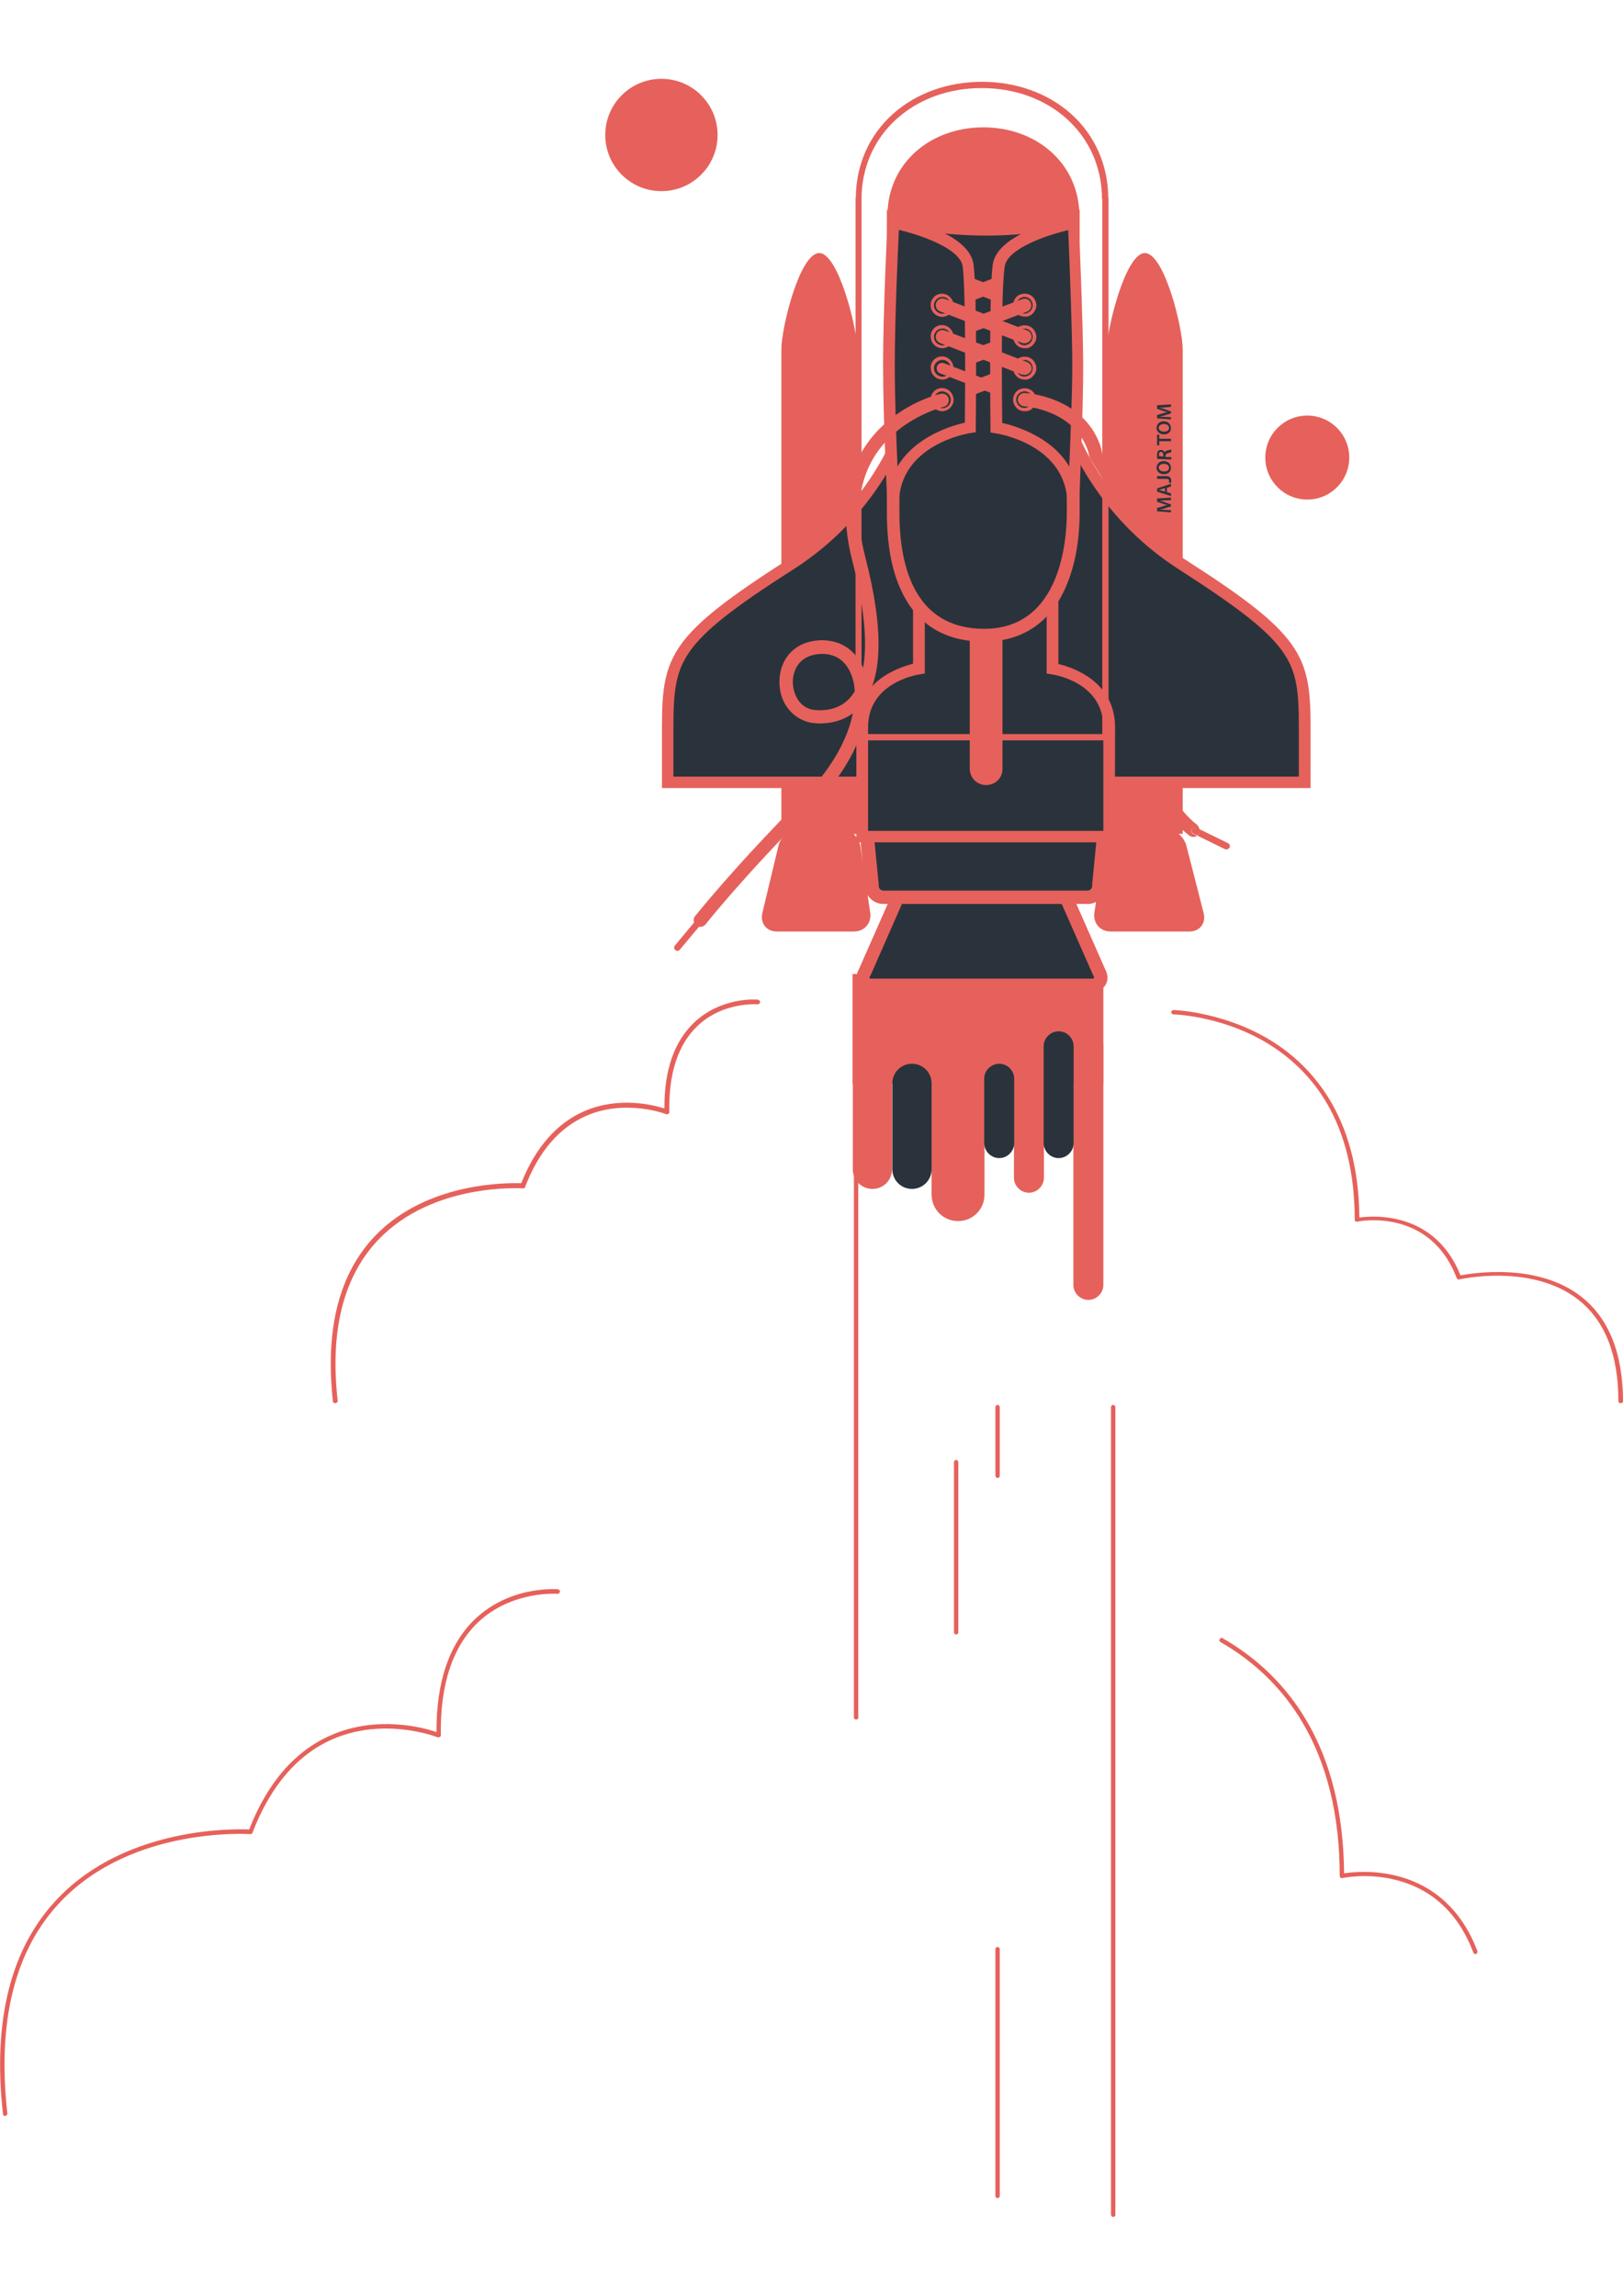 <svg xmlns="http://www.w3.org/2000/svg" viewBox="0 0 595.3 841.9">
	<style type="text/css">
		* { color: #E6615B; }
	</style>
	<g id="icon">
<g>
	<g>
		<g>
			<rect x="312.7" y="357.2" style="fill:currentColor" width="92" height="40.1"/>
		</g>
		<g>
			<g>
				<path style="fill:currentColor" d="M327.2,428.8c0,4-3.2,7.2-7.2,7.2l0,0c-4,0-7.2-3.2-7.2-7.2v-31.5c0-4,3.2-7.2,7.2-7.2l0,0
					c4,0,7.2,3.2,7.2,7.2V428.8z"/>
			</g>
			<g>
				<path style="fill:currentColor" d="M382.9,431.9c0,3-2.5,5.5-5.5,5.5l0,0c-3,0-5.5-2.5-5.5-5.5v-48.1c0-3,2.5-5.5,5.5-5.5l0,0
					c3,0,5.5,2.5,5.5,5.5V431.9z"/>
			</g>
			<g>
				<path style="fill:currentColor" d="M404.7,471.2c0,3-2.5,5.5-5.5,5.5l0,0c-3,0-5.5-2.5-5.5-5.5v-87.4c0-3,2.5-5.5,5.5-5.5l0,0
					c3,0,5.5,2.5,5.5,5.5V471.2z"/>
			</g>
			<g>
				<path style="fill:currentColor" d="M361.1,438.1c0,5.4-4.3,9.7-9.7,9.7l0,0c-5.4,0-9.7-4.3-9.7-9.7V396c0-5.4,4.3-9.7,9.7-9.7l0,0
					c5.4,0,9.7,4.3,9.7,9.7V438.1z"/>
			</g>
			<g>
				<path fill="#2A333C" d="M341.7,428.8c0,4-3.2,7.2-7.2,7.2l0,0c-4,0-7.2-3.2-7.2-7.2v-31.5c0-4,3.2-7.2,7.2-7.2l0,0
					c4,0,7.2,3.2,7.2,7.2V428.8z"/>
			</g>
		</g>
		<g>
			<path fill="#2A333C" d="M393.8,419.2c0,3-2.5,5.5-5.5,5.5l0,0c-3,0-5.5-2.5-5.5-5.5v-35.5c0-3,2.5-5.5,5.5-5.5l0,0
				c3,0,5.5,2.5,5.5,5.5V419.2z"/>
		</g>
		<g>
			<path fill="#2A333C" d="M372,419.2c0,3-2.5,5.5-5.5,5.5l0,0c-3,0-5.5-2.5-5.5-5.5v-23.6c0-3,2.5-5.5,5.5-5.5l0,0
				c3,0,5.5,2.5,5.5,5.5V419.2z"/>
		</g>
	</g>
	<g>
		<g>
			<path style="fill:currentColor;" d="M541.2,716.6c-0.4,0-0.6-0.2-0.8-0.6c-5.5-14.4-15.2-23.4-28.9-26.7c-10.2-2.5-18.9-0.6-19.1-0.6
				c-0.2,0.1-0.5,0-0.7-0.1c-0.2-0.1-0.3-0.4-0.3-0.6c0-22.1-4.6-41.1-13.7-56.4c-7.2-12.2-17.3-22.1-30-29.4
				c-0.4-0.2-0.6-0.7-0.3-1.1c0.2-0.4,0.7-0.6,1.1-0.3c12.9,7.4,23.2,17.5,30.6,30c9.1,15.3,13.7,34.2,13.9,56.2
				c2.6-0.4,10.1-1.3,18.8,0.8c9.8,2.3,23,9,30.1,27.7c0.1,0.4-0.1,0.9-0.5,1.1C541.3,716.6,541.3,716.6,541.2,716.6z"/>
		</g>
		<g>
			<path style="fill:currentColor;" d="M1.9,776c-0.4,0-0.8-0.3-0.8-0.7c-3.9-34.6,2.9-61.4,20.4-79.4c25.2-26.1,64.6-25.2,69.9-25
				c6.7-17.2,16.9-28.9,30.1-34.6c17-7.4,34.1-2.7,38.6-1.1c-0.1-18.6,4.8-32.7,14.4-41.7c12.9-12,29.4-10.7,30.1-10.7
				c0.4,0.1,0.8,0.4,0.8,0.9c-0.1,0.4-0.4,0.8-0.9,0.8c-0.1,0-16.5-1.3-28.9,10.2c-9.5,8.9-14.2,22.9-13.9,41.6
				c0,0.3-0.1,0.6-0.4,0.7s-0.5,0.2-0.8,0.1c-0.2-0.1-19.4-7.6-38.5,0.7c-13,5.7-22.8,17.2-29.4,34.3c-0.1,0.4-0.5,0.6-0.8,0.5
				c-0.4,0-43-2.9-69.3,24.5c-17,17.6-23.6,43.9-19.8,78C2.7,775.5,2.4,775.9,1.9,776L1.9,776z"/>
		</g>
	</g>
	<g>
		<g>
			<path style="fill:currentColor;" d="M594.4,514.6c-0.4,0-0.8-0.4-0.8-0.8c0-17-4.9-29.4-14.6-37.1c-17.1-13.5-43.4-7.6-43.7-7.5
				c-0.4,0.1-0.8-0.1-1-0.5c-9.9-26.1-36.2-20.8-36.4-20.7c-0.2,0.1-0.5,0-0.7-0.1s-0.3-0.4-0.3-0.6c0-16.9-3.5-31.3-10.4-43
				c-5.5-9.3-13.2-16.8-22.8-22.4c-16.5-9.5-33.1-9.9-33.3-9.9c-0.4,0-0.8-0.4-0.8-0.8c0-0.4,0.4-0.8,0.8-0.8l0,0
				c0.1,0,17.2,0.5,34.1,10.2c15.4,8.9,33.8,27.5,34.1,65.9c5-0.7,27.6-2.5,37.1,21.2c4.3-0.8,28.3-4.8,44.4,7.9
				c10.1,8,15.2,20.9,15.2,38.4C595.3,514.2,594.9,514.6,594.4,514.6z"/>
		</g>
		<g>
			<path style="fill:currentColor;" d="M122.9,514.6c-0.4,0-0.8-0.3-0.8-0.7c-2.9-26.6,2.3-47,15.6-60.8c19.1-19.8,48.8-19.3,53.5-19.2
				c5.2-13.1,13-22,23.1-26.4c12.9-5.6,25.6-2.2,29.4-1c-0.1-14.2,3.7-24.8,11.1-31.7c9.9-9.2,22.6-8.3,23.2-8.2
				c0.4,0.1,0.8,0.4,0.8,0.9c-0.1,0.4-0.4,0.8-0.9,0.8c-0.1,0-12.6-1-21.9,7.8c-7.2,6.7-10.8,17.4-10.5,31.7c0,0.3-0.1,0.6-0.4,0.7
				c-0.2,0.1-0.5,0.2-0.8,0.1c-0.1-0.1-14.8-5.7-29.3,0.6c-9.8,4.3-17.4,13-22.4,26.1c-0.1,0.4-0.5,0.6-0.8,0.5
				c-0.4,0-32.7-2.2-52.8,18.6c-13,13.5-18.1,33.5-15.1,59.6C123.7,514.2,123.3,514.6,122.9,514.6
				C123,514.6,122.9,514.6,122.9,514.6z"/>
		</g>
	</g>
	<g>
		<g>
			<g>
				<path style="fill:currentColor;" d="M441.5,334.9c0.9,3.6-1.4,6.7-5.2,6.7h-29c-3.8,0-6.4-3.1-5.9-6.8l3.6-24.4c0.6-3.7,4.1-6.8,7.8-6.8
					h13.9c3.8,0,7.6,3,8.5,6.7L441.5,334.9z"/>
			</g>
			<g>
				<path style="fill:currentColor;" d="M433.8,305.8V128c0-7.7-6.7-35.2-13.9-35.2c-7,0-13.9,27.5-13.9,35.2v177.9L433.8,305.8L433.8,305.8z"/>
			</g>
		</g>
		<g>
			<g>
				<path style="fill:currentColor;" d="M279.6,334.9c-0.8,3.6,1.5,6.7,5.3,6.7h28.4c3.8,0,6.4-3.1,5.9-6.8l-3.6-24.4c-0.6-3.7-4.1-6.8-7.8-6.8
					h-13.9c-3.8,0-7.6,3-8.4,6.7L279.6,334.9z"/>
			</g>
			<g>
				<path style="fill:currentColor;" d="M286.6,305.8V128c0-7.7,6.7-35.2,13.9-35.2c7,0,13.9,27.5,13.9,35.2v177.9L286.6,305.8L286.6,305.8z"/>
			</g>
		</g>
		<g>
			<g>
				<path fill="#2A333C" d="M388.4,323H332l-14.7,33.4c-1.5,2.7-0.3,4.9,2.8,4.9h80.2c3.1,0,4.4-2.2,2.8-4.9L388.4,323z"/>
				<path style="fill:currentColor;" d="M400.3,363.7h-80.2c-2.4,0-4.3-1-5.3-2.7c-1-1.6-0.8-3.7,0.3-5.7l15.3-34.7H390l15.3,34.7
					c1.1,2,1.2,4.1,0.3,5.7C404.6,362.8,402.7,363.7,400.3,363.7z M333.5,325.4l-14.1,32.1l-0.1,0.1c-0.4,0.6-0.4,1-0.4,1.1
					c0.1,0.1,0.4,0.2,1.1,0.2h80.2c0.8,0,1.1-0.2,1.1-0.3c0-0.1,0-0.4-0.4-1.1l-0.1-0.2l-14.1-32L333.5,325.4L333.5,325.4z"/>
			</g>
			<g>
				<g>
					<path fill="#2A333C" d="M324.1,329c-2.3,0-4.3-1.9-4.3-4.3v-0.1l-2.4-24.2h88.1l-2.4,24.2v0.1c0,2.3-1.9,4.3-4.3,4.3H324.1z"/>
				</g>
				<g>
					<g>
						<path style="fill:currentColor;" d="M402.7,302.9l-2.1,21.4v0.3v0.3c0,0.9-0.8,1.7-1.7,1.7H324c-0.9,0-1.7-0.8-1.7-1.7v-0.3v-0.3
							l-2.1-21.4H402.7 M408.3,297.8h-93.7l2.6,26.9c0,3.7,3.1,6.8,6.8,6.8h75c3.7,0,6.8-3.1,6.8-6.8L408.3,297.8L408.3,297.8z"/>
					</g>
				</g>
			</g>
		</g>
		<g>
			<g>
				<path fill="#2A333C" d="M244.9,286.9v-20.7c0-13.3,1-21,6.7-28.9c5.7-7.8,16-16,38.3-30.3c22.4-14.4,34.2-33.5,40.1-47.1
					c5-11.4,6.8-20.6,7.4-24.5H386c0.6,3.9,2.5,13.1,7.4,24.5c6,13.5,17.7,32.7,40.1,47.1c22.3,14.3,32.7,22.5,38.3,30.3
					c5.7,7.8,6.7,15.6,6.7,28.9v20.7L244.9,286.9L244.9,286.9z"/>
			</g>
			<g>
				<g>
					<path style="fill:currentColor;" d="M384.2,137.6c0.8,4.6,2.9,13.2,7.3,23.2c6.1,13.8,18.1,33.4,40.9,48c22.1,14.2,32.3,22.2,37.8,29.8
						c5.4,7.4,6.2,14.5,6.2,27.6v18.6h-106h-19.6H247v-18.6c0-13.1,0.9-20.2,6.2-27.6c5.5-7.6,15.7-15.7,37.8-29.8
						c22.8-14.6,34.9-34.2,40.9-48c4.4-10,6.4-18.6,7.2-23.2H384.2 M387.9,133.4h-52.3c0,0-4.3,44.6-46.8,71.9s-46,34.8-46,61V289
						h108h19.6h110.3v-22.8c0-26.1-3.5-33.8-46-61C392.2,178,387.9,133.4,387.9,133.4L387.9,133.4z"/>
				</g>
			</g>
		</g>
		<g>
			<path fill="#2A333C" d="M337,129.3v116c0,0-20.8,2.9-20.8,21.5v40.1h90.5v-40.1c0-18.6-20.8-21.5-20.8-21.5v-116"/>
			<path style="fill:currentColor;" d="M408.9,308.9h-94.8v-42.2c0-16.8,15.4-21.9,20.8-23.3V129.2h4.3V247l-1.8,0.3c-0.8,0.1-19,2.9-19,19.4v38
				h86.3v-38c0-16.6-18.2-19.3-19-19.4l-1.8-0.3V129.3h4.3v114.2c5.4,1.3,20.8,6.4,20.8,23.3L408.9,308.9L408.9,308.9z"/>
		</g>
		<g>
			<path style="fill:currentColor;" d="M361.7,287.9c-3.4,0-6-2.7-6-6v-59.3c0-3.4,2.7-6,6-6s6,2.7,6,6v59.3
				C367.8,285.2,365.1,287.9,361.7,287.9z"/>
		</g>
		<g>
			<path style="fill:currentColor;" d="M314,630.6c-0.4,0-0.8-0.4-0.8-0.8V375.2c0-0.4,0.4-0.8,0.8-0.8c0.4,0,0.8,0.4,0.8,0.8v254.5
				C314.9,630.3,314.5,630.6,314,630.6z"/>
		</g>
		<g>
			<path style="fill:currentColor;" d="M408.3,813c-0.4,0-0.8-0.4-0.8-0.8V516c0-0.4,0.4-0.8,0.8-0.8c0.4,0,0.8,0.4,0.8,0.8v296.2
				C409.2,812.6,408.8,813,408.3,813z"/>
		</g>
		<g>
			<path style="fill:currentColor;" d="M365.9,806.1c-0.4,0-0.8-0.4-0.8-0.8v-90.5c0-0.4,0.4-0.8,0.8-0.8c0.4,0,0.8,0.4,0.8,0.8v90.5
				C366.7,805.7,366.4,806.1,365.9,806.1z"/>
		</g>
		<g>
			<path style="fill:currentColor;" d="M365.9,542c-0.4,0-0.8-0.4-0.8-0.8V516c0-0.4,0.4-0.8,0.8-0.8c0.4,0,0.8,0.4,0.8,0.8v25.2
				C366.7,541.6,366.4,542,365.9,542z"/>
		</g>
		<g>
			<path style="fill:currentColor;" d="M350.7,599.4c-0.4,0-0.8-0.4-0.8-0.8v-62.4c0-0.4,0.4-0.8,0.8-0.8c0.5,0,0.8,0.4,0.8,0.8v62.4
				C351.6,598.9,351.2,599.4,350.7,599.4z"/>
		</g>
	</g>
	<g>
		<g>
			<path style="fill:currentColor;" d="M328.7,181.7h-2.2V78.6l1.3,0.3c1,0.2,24.5,5.3,25.9,16.7l-2.2,0.3c-1.1-8.5-17.9-13.2-22.8-14.5
				L328.7,181.7L328.7,181.7z"/>
		</g>
		<g>
			<path fill="#2A333C" d="M393.7,188.1c0,9.4-1.8,44.9-32.6,44.9s-33.4-30.5-33.4-44.9s0-108.2,0-108.2s14.9,3.8,34.2,3.8
				s31.9-3.8,31.9-3.8S393.7,171.8,393.7,188.1z"/>
			<path style="fill:currentColor;" d="M361,235.3c-14.3,0-24.5-6.2-30.3-18.4c-3.6-7.5-5.4-17.2-5.4-28.9V77l2.9,0.7c0.1,0.1,14.9,3.7,33.6,3.7
				c18.6,0,31-3.6,31.2-3.6l3-0.9V80v108.2c0,5.7-0.6,16.8-5,26.9C385.4,228.2,375,235.3,361,235.3z M329.9,82.8V188
				c0,10.9,1.7,20,5,26.8c5,10.4,13.8,15.8,26.1,15.8c28.1,0,30.3-32.6,30.3-42.6V82.9c-4.9,1.1-15.4,3.1-29.5,3.1
				C347.2,86,335.3,83.9,329.9,82.8z"/>
		</g>
		<g>
			<path style="fill:currentColor;" d="M345.6,149.1c-1,0-2-0.6-2.3-1.6c-0.5-1.3,0.1-2.7,1.4-3.2l30.2-11.6c1.3-0.5,2.7,0.1,3.2,1.4
				c0.5,1.3-0.1,2.7-1.4,3.2l-30.2,11.6C346.2,149,345.9,149.1,345.6,149.1z"/>
		</g>
		<g>
			<path style="fill:currentColor;" d="M360.7,131.7c-1,0-2-0.6-2.3-1.6c-0.5-1.3,0.1-2.7,1.4-3.2l15.1-5.7c1.3-0.5,2.7,0.1,3.2,1.4
				c0.5,1.3-0.1,2.7-1.4,3.2l-15.1,5.7C361.3,131.7,361,131.7,360.7,131.7z"/>
		</g>
		<g>
			<path style="fill:currentColor;" d="M345.6,137.5c-1,0-2-0.6-2.3-1.6c-0.5-1.3,0.1-2.7,1.4-3.2l15.1-5.7c1.3-0.5,2.7,0.1,3.2,1.4
				c0.5,1.3-0.1,2.7-1.4,3.2l-15.1,5.7C346.2,137.4,345.9,137.5,345.6,137.5z"/>
		</g>
		<g>
			<path style="fill:currentColor;" d="M345.6,125.9c-1,0-2-0.6-2.3-1.6c-0.5-1.3,0.1-2.7,1.4-3.2l15.1-5.7c1.3-0.5,2.7,0.1,3.2,1.4
				c0.5,1.3-0.1,2.7-1.4,3.2l-15.1,5.7C346.2,125.9,345.9,125.9,345.6,125.9z"/>
		</g>
		<g>
			<path style="fill:currentColor;" d="M375.8,114.4c-0.3,0-0.6-0.1-0.9-0.1l-30.1-11.6c-1.3-0.5-1.9-1.9-1.4-3.2c0.5-1.3,1.9-1.9,3.2-1.4
				l30.2,11.6c1.3,0.5,1.9,1.9,1.4,3.2C377.7,113.8,376.7,114.4,375.8,114.4z"/>
		</g>
		<g>
			<path style="fill:currentColor;" d="M345.6,114.4c-1,0-2-0.6-2.3-1.6c-0.5-1.3,0.1-2.7,1.4-3.2L374.9,98c1.3-0.5,2.7,0.1,3.2,1.4
				c0.5,1.3-0.1,2.7-1.4,3.2l-30.2,11.6C346.2,114.4,345.9,114.4,345.6,114.4z"/>
		</g>
		<g>
			<path style="fill:currentColor;" d="M361.8,86.4c-18.6,0-32.9-3.6-33.6-3.7l-2.7-0.7v-2.8c0-19.4,15.8-32.5,35.2-32.5
				c19.4,0,35.2,13.2,35.2,32.5v2.7l-2.6,0.8C392.7,82.8,380.5,86.4,361.8,86.4z"/>
		</g>
		<g>
			<path style="fill:currentColor;" d="M393.7,79.9c0-18.2-14.8-30.4-33-30.4s-33,12.2-33,30.4c0,0,14.9,3.8,34.2,3.8
				C381.1,83.7,393.7,79.9,393.7,79.9z"/>
		</g>
		<g>
			<path style="fill:currentColor;" d="M393.7,79.9c0-18.2-14.8-30.4-33-30.4s-33,12.2-33,30.4c0,0,14.9,3.8,34.2,3.8
				C381.1,83.7,393.7,79.9,393.7,79.9z"/>
		</g>
		<g>
			<path fill="#2A333C" d="M327.6,81.7c0,0,26,4.9,27.5,15.8c1.4,10.8,0.8,59.3,0.8,59.3s-28.2,4.2-28.2,28.2c0,0-1.6-30.6-1.6-51
				S327.6,81.7,327.6,81.7z"/>
			<path style="fill:currentColor;" d="M325.5,185.1c0-0.3-1.6-30.9-1.6-51.1s1.6-52.1,1.6-52.4l0.1-2.5l2.4,0.4c2.8,0.6,27.6,5.5,29.1,17.6
				c1.4,10.9,0.8,57.7,0.8,59.6v1.8l-1.8,0.3c-1.1,0.1-26.4,4.3-26.4,26.1L325.5,185.1z M329.7,84.3c-0.4,7.9-1.5,32.9-1.5,49.7
				c0,11.5,0.5,26.4,1,37.1c6.4-11,19.8-15,24.7-16.1c0.1-8.7,0.4-47.9-0.8-57.3C352.1,91,337.3,86.1,329.7,84.3z"/>
		</g>
		<g>
			<path fill="#2A333C" d="M393.7,81.7c0,0-26,4.9-27.5,15.8c-1.4,10.8-0.8,59.3-0.8,59.3s28.2,4.2,28.2,28.2c0,0,1.6-35.8,1.6-51
				C395.2,118.8,393.7,81.7,393.7,81.7z"/>
			<path style="fill:currentColor;" d="M395.8,185.1l-4.3-0.1c0-21.9-25.4-26-26.4-26.1l-1.8-0.3v-1.8c0-2-0.6-48.8,0.8-59.6
				c1.5-12,26.3-17,29.1-17.6l2.4-0.5l0.1,2.5c0,0.4,1.6,37.3,1.6,52.4C397.4,149.1,395.8,184.8,395.8,185.1z M367.6,155.1
				c4.8,1.1,18.1,5,24.6,16c0.5-11.8,1.1-28,1.1-37c0-12.7-1.1-41.1-1.5-49.7c-7.7,1.8-22.4,6.7-23.3,13.4
				C367.1,107.2,367.5,146.4,367.6,155.1z"/>
		</g>
		<g>
			<g>
				<g>
					<g>
						<path fill="#2A333C" d="M379.3,111.1c0.4,2-0.8,3.9-2.7,4.3c-2,0.4-3.9-0.8-4.3-2.7c-0.4-2,0.8-3.9,2.7-4.3
							C376.9,107.9,378.8,109.2,379.3,111.1z"/>
					</g>
					<g>
						<path style="fill:currentColor;" d="M375.8,116.1c-2,0-3.6-1.3-4.1-3.3c-0.5-2.2,0.9-4.6,3.2-5c0.3-0.1,0.6-0.1,1-0.1c2,0,3.6,1.3,4.1,3.3
							c0.3,1.1,0.1,2.2-0.6,3.2c-0.6,1-1.5,1.6-2.6,1.9C376.4,116.1,376,116.1,375.8,116.1z M375.8,108.9c-0.2,0-0.5,0-0.7,0.1
							c-1.6,0.4-2.7,2-2.3,3.6c0.4,1.4,1.5,2.4,2.9,2.4c0.2,0,0.5,0,0.7-0.1c0.8-0.2,1.5-0.6,1.9-1.3c0.4-0.7,0.6-1.5,0.4-2.3
							C378.4,109.9,377.2,108.9,375.8,108.9z"/>
					</g>
				</g>
			</g>
			<g>
				<g>
					<g>
						<path fill="#2A333C" d="M344.9,115.5c-2-0.4-3.3-2.2-2.9-4.2c0.4-2,2.2-3.3,4.2-2.9s3.3,2.2,2.9,4.2
							C348.8,114.6,346.9,115.9,344.9,115.5z"/>
					</g>
					<g>
						<path style="fill:currentColor;" d="M345.6,116.2c-0.3,0-0.5,0-0.8-0.1c-1.1-0.2-2-0.8-2.7-1.8c-0.7-1-0.8-2-0.7-3.2
							c0.4-2,2.1-3.4,4.1-3.4c0.3,0,0.5,0,0.8,0.1c1.1,0.2,2,0.8,2.7,1.8c0.7,0.9,0.8,2,0.7,3.2
							C349.3,114.7,347.6,116.2,345.6,116.2z M345.6,108.9c-1.5,0-2.7,1.1-3,2.5c-0.1,0.8,0,1.6,0.5,2.3c0.5,0.7,1.2,1.1,2,1.3
							c1.7,0.3,3.3-0.8,3.6-2.5c0.1-0.8,0-1.6-0.5-2.3c-0.5-0.7-1.2-1.1-2-1.3C346,108.9,345.8,108.9,345.6,108.9z"/>
					</g>
				</g>
			</g>
		</g>
		<g>
			<g>
				<g>
					<g>
						<path fill="#2A333C" d="M379.3,122.7c0.4,2-0.8,3.9-2.7,4.3c-2,0.4-3.9-0.8-4.3-2.7c-0.4-2,0.8-3.9,2.7-4.3
							C376.9,119.5,378.8,120.7,379.3,122.7z"/>
					</g>
					<g>
						<path style="fill:currentColor;" d="M375.8,127.7c-2,0-3.6-1.3-4.1-3.3c-0.5-2.2,0.9-4.6,3.2-5c0.3-0.1,0.6-0.1,1-0.1c2,0,3.6,1.3,4.1,3.3
							c0.3,1.1,0.1,2.2-0.6,3.2c-0.6,1-1.5,1.6-2.6,1.9C376.4,127.7,376,127.7,375.8,127.7z M375.8,120.5c-0.2,0-0.5,0-0.7,0.1
							c-1.6,0.4-2.7,2-2.3,3.6c0.4,1.4,1.5,2.4,2.9,2.4c0.2,0,0.5,0,0.7-0.1c0.8-0.2,1.5-0.6,1.9-1.3c0.4-0.7,0.6-1.5,0.4-2.3
							C378.4,121.4,377.2,120.5,375.8,120.5z"/>
					</g>
				</g>
			</g>
			<g>
				<g>
					<g>
						<path fill="#2A333C" d="M344.9,127.1c-2-0.4-3.3-2.2-2.9-4.2c0.4-2,2.2-3.3,4.2-2.9s3.3,2.2,2.9,4.2
							C348.8,126.1,346.9,127.4,344.9,127.1z"/>
					</g>
					<g>
						<path style="fill:currentColor;" d="M345.6,127.7c-0.3,0-0.5,0-0.8-0.1c-1.1-0.2-2-0.8-2.7-1.8c-0.6-0.9-0.8-2-0.7-3.2
							c0.4-2,2.1-3.4,4.1-3.4c0.3,0,0.5,0,0.8,0.1c1.1,0.2,2,0.8,2.7,1.8c0.7,1,0.8,2,0.7,3.2C349.3,126.3,347.6,127.7,345.6,127.7z
							 M345.6,120.5c-1.5,0-2.7,1.1-3,2.5c-0.1,0.8,0,1.6,0.5,2.3c0.5,0.7,1.2,1.1,2,1.3c1.7,0.3,3.3-0.8,3.6-2.5
							c0.1-0.8,0-1.6-0.5-2.3c-0.5-0.7-1.2-1.1-2-1.3C346,120.5,345.8,120.5,345.6,120.5z"/>
					</g>
				</g>
			</g>
		</g>
		<g>
			<g>
				<g>
					<g>
						<path fill="#2A333C" d="M379.3,134.2c0.4,2-0.8,3.9-2.7,4.3c-2,0.4-3.9-0.8-4.3-2.7c-0.4-2,0.8-3.9,2.7-4.3
							S378.8,132.2,379.3,134.2z"/>
					</g>
					<g>
						<path style="fill:currentColor;" d="M375.8,139.2c-2,0-3.6-1.3-4.1-3.3c-0.5-2.2,0.9-4.6,3.2-5c0.3-0.1,0.6-0.1,1-0.1c2,0,3.6,1.3,4.1,3.3
							c0.3,1.1,0.1,2.2-0.6,3.2c-0.7,1-1.5,1.6-2.6,1.9C376.4,139.2,376,139.2,375.8,139.2z M375.8,132c-0.2,0-0.5,0-0.7,0.1
							c-1.6,0.4-2.7,2-2.3,3.6c0.4,1.4,1.5,2.4,2.9,2.4c0.2,0,0.5,0,0.7-0.1c0.8-0.2,1.5-0.6,1.9-1.3c0.4-0.7,0.6-1.5,0.4-2.3
							C378.4,132.9,377.2,132,375.8,132z"/>
					</g>
				</g>
			</g>
		</g>
		<g>
			<g>
				<g>
					<path fill="#2A333C" d="M344.9,150.2c-2-0.4-3.3-2.2-2.9-4.2c0.4-2,2.2-3.3,4.2-2.9c2,0.4,3.3,2.2,2.9,4.2
						C348.8,149.2,346.9,150.5,344.9,150.2z"/>
				</g>
				<g>
					<path style="fill:currentColor;" d="M345.6,150.8c-0.3,0-0.5,0-0.8-0.1c-1.1-0.2-2-0.8-2.7-1.8c-0.6-0.9-0.8-2-0.7-3.2
						c0.4-2,2.1-3.4,4.1-3.4c0.3,0,0.5,0,0.8,0.1c1.1,0.2,2,0.8,2.7,1.8c0.6,0.9,0.9,2,0.7,3.2C349.3,149.3,347.6,150.8,345.6,150.8
						z M345.6,143.5c-1.5,0-2.7,1.1-3,2.5c-0.1,0.8,0,1.6,0.5,2.3c0.5,0.7,1.2,1.1,2,1.3c0.2,0,0.4,0.1,0.6,0.1c1.5,0,2.7-1.1,3-2.5
						c0.1-0.8,0-1.6-0.5-2.3c-0.5-0.7-1.2-1.1-2-1.3C346,143.5,345.8,143.5,345.6,143.5z"/>
				</g>
			</g>
		</g>
		<g>
			<path style="fill:currentColor;" d="M360.7,120.2c-1,0-2-0.6-2.3-1.6c-0.5-1.3,0.1-2.7,1.4-3.2l15.1-5.7c1.3-0.5,2.7,0.1,3.2,1.4
				c0.5,1.3-0.1,2.7-1.4,3.2l-15.1,5.7C361.3,120.1,361,120.2,360.7,120.2z"/>
		</g>
		<g>
			<path style="fill:currentColor;" d="M375.8,125.9c-0.3,0-0.6-0.1-0.9-0.1l-30.1-11.6c-1.3-0.5-1.9-1.9-1.4-3.2c0.5-1.3,1.9-1.9,3.2-1.4
				l30.2,11.6c1.3,0.5,1.9,1.9,1.4,3.2C377.7,125.4,376.7,125.9,375.8,125.9z"/>
		</g>
		<g>
			<path style="fill:currentColor;" d="M375.8,137.5c-0.3,0-0.6-0.1-0.9-0.1l-30.1-11.6c-1.3-0.5-1.9-1.9-1.4-3.2c0.5-1.3,1.9-1.9,3.2-1.4
				l30.2,11.6c1.3,0.5,1.9,1.9,1.4,3.2C377.7,136.9,376.7,137.5,375.8,137.5z"/>
		</g>
		<g>
			<g>
				<g>
					<path fill="#2A333C" d="M344.9,138.6c-2-0.4-3.3-2.2-2.9-4.2c0.4-2,2.2-3.3,4.2-2.9c2,0.4,3.3,2.2,2.9,4.2
						C348.8,137.7,346.9,139,344.9,138.6z"/>
				</g>
				<g>
					<path style="fill:currentColor;" d="M345.6,139.2c-0.3,0-0.5,0-0.8-0.1c-1.1-0.2-2-0.8-2.7-1.8c-0.6-0.9-0.8-2-0.7-3.2
						c0.4-2,2.1-3.4,4.1-3.4c0.3,0,0.5,0,0.8,0.1c1.1,0.2,2,0.8,2.7,1.8c0.6,0.9,0.8,2,0.7,3.2C349.3,137.8,347.6,139.2,345.6,139.2
						z M345.6,132c-1.5,0-2.7,1.1-3,2.5c-0.1,0.8,0,1.6,0.5,2.3c0.5,0.7,1.2,1.1,2,1.3c1.7,0.3,3.3-0.8,3.6-2.5
						c0.1-0.8,0-1.6-0.5-2.3c-0.5-0.7-1.2-1.1-2-1.3C346,132,345.8,132,345.6,132z"/>
				</g>
			</g>
		</g>
		<g>
			<g>
				<g>
					<path fill="#2A333C" d="M379.3,145.8c0.4,2-0.8,3.9-2.7,4.3c-2,0.4-3.9-0.8-4.3-2.7c-0.4-2,0.8-3.9,2.7-4.3
						S378.8,143.8,379.3,145.8z"/>
				</g>
				<g>
					<path style="fill:currentColor;" d="M375.8,150.8c-2,0-3.6-1.3-4.1-3.3c-0.5-2.2,0.9-4.6,3.2-5c0.3-0.1,0.6-0.1,1-0.1c2,0,3.6,1.3,4.1,3.3
						c0.3,1.1,0.1,2.2-0.6,3.2c-0.6,1-1.5,1.6-2.6,1.9C376.4,150.7,376,150.8,375.8,150.8z M375.8,143.5c-0.2,0-0.5,0-0.7,0.1
						c-1.6,0.4-2.7,2-2.3,3.6c0.4,1.4,1.5,2.4,2.9,2.4c0.2,0,0.5,0,0.7-0.1c0.8-0.2,1.5-0.6,1.9-1.3c0.4-0.7,0.6-1.5,0.4-2.3
						C378.4,144.5,377.2,143.5,375.8,143.5z"/>
				</g>
			</g>
		</g>
		<g>
			<path style="fill:currentColor;" d="M363.6,139.9l-17.3-6.7c-1.1-0.4-2.2,0.1-2.6,1.1c-0.4,1.1,0.1,2.2,1.1,2.6l18.4,7.1
				c0.1,0,0.4,0.1,0.4,0.1C363.6,142.7,363.6,141.3,363.6,139.9z"/>
		</g>
	</g>
	<g>
		<path style="fill:currentColor;" d="M248.5,348.7c-0.3,0-0.6-0.1-0.8-0.3c-0.5-0.4-0.6-1.2-0.1-1.7l8.3-10c0.4-0.5,1.2-0.6,1.7-0.1
			c0.5,0.4,0.6,1.2,0.1,1.7l-8.3,9.9C249.2,348.5,248.9,348.7,248.5,348.7z"/>
	</g>
	<g>
		<path style="fill:currentColor;" d="M256.9,339.9c-0.6,0-1.1-0.1-1.5-0.6c-1.1-0.8-1.3-2.4-0.4-3.4c0.1-0.1,14-17.7,40.2-44.1
			c9-9.1,15.2-19.5,17.4-29.2c1.3-5.5,1.3-10.5-0.1-14.5c-1.8-5.3-5.6-8.3-10.9-8.3l0,0c-1.3,0-2.5-1.1-2.5-2.5s1.1-2.5,2.5-2.5l0,0
			c7.4,0,13.1,4.3,15.6,11.7c1.6,4.9,1.7,10.8,0.2,17.2c-1.8,7.5-6.4,19.1-18.8,31.6c-26,26.2-39.7,43.5-39.8,43.7
			C258.3,339.6,257.6,339.9,256.9,339.9z"/>
	</g>
	<g>
		<path style="fill:currentColor;" d="M300.6,265.3c-0.6,0-1.1,0-1.7-0.1c-6.5-0.4-13.3-6.1-13-15.8c0.2-7.3,5.2-14.6,15.8-14.6l0,0
			c1.3,0,2.5,1.1,2.5,2.5s-1.1,2.5-2.5,2.5c-7.8,0-10.7,5.1-10.9,9.9c-0.1,5,2.7,10.4,8.4,10.7c5.6,0.4,10-1.3,13-5
			c4.6-5.6,8.5-18.8,0.4-49.8c-4.1-16-2.9-29.7,3.9-40.6c9.9-16.2,27.8-20.5,28.6-20.6c1.3-0.3,2.7,0.6,2.9,1.9s-0.6,2.7-1.9,2.9
			c-0.3,0.1-16.7,4.1-25.5,18.4c-6,9.8-7,22.1-3.2,36.8c6.9,26.6,6.4,44.8-1.4,54.2C312.3,263,307,265.3,300.6,265.3z"/>
	</g>
	<g>
		<path fill="#2A333C" d="M427.4,183.5c-0.6,0-1.5,0.1-2.1,0.1l0,0c0.6,0.1,1.3,0.4,2,0.6l2.2,0.8v0.7l-2.2,0.7
			c-0.6,0.2-1.3,0.4-2,0.5l0,0c0.6,0,1.5,0.1,2.2,0.1l2,0.1v0.8l-5.1-0.4v-1.2l2-0.6c0.6-0.2,1.2-0.4,1.8-0.5l0,0
			c-0.6-0.1-1.2-0.3-1.8-0.5l-2-0.7v-1.2l5.1-0.3v0.9L427.4,183.5L427.4,183.5z"/>
		<path fill="#2A333C" d="M428,180.5l1.5,0.4v1l-5.1-1.6v-1.2l5.1-1.7v1l-1.5,0.5V180.5z M427.3,179l-1.3,0.4
			c-0.3,0.1-0.6,0.2-1,0.3l0,0c0.3,0.1,0.6,0.1,1,0.2l1.3,0.4V179z"/>
		<path fill="#2A333C" d="M424.4,175.6v-1h3.3c1.4,0,1.9,0.7,1.9,1.7c0,0.3-0.1,0.6-0.1,0.8l-0.8-0.1c0.1-0.1,0.1-0.4,0.1-0.6
			c0-0.6-0.2-0.8-1.1-0.8L424.4,175.6L424.4,175.6z"/>
		<path fill="#2A333C" d="M426.8,169.1c1.7,0,2.7,1.1,2.7,2.5s-1.1,2.3-2.6,2.3c-1.5,0-2.7-1-2.7-2.4
			C424.3,170,425.4,169.1,426.8,169.1z M427,172.9c1.1,0,1.8-0.5,1.8-1.4s-0.8-1.4-1.9-1.4c-1,0-1.9,0.5-1.9,1.4
			S425.9,172.9,427,172.9z"/>
		<path fill="#2A333C" d="M424.5,168.3c-0.1-0.4-0.1-0.8-0.1-1.4c0-0.7,0.1-1.3,0.4-1.5c0.2-0.3,0.6-0.4,1.1-0.4
			c0.6,0,1.1,0.4,1.3,0.9l0,0c0.1-0.4,0.5-0.6,1-0.7c0.6-0.1,1.2-0.3,1.4-0.4v1c-0.1,0.1-0.6,0.2-1.2,0.4c-0.6,0.1-0.8,0.4-0.9,0.9
			v0.5h2.1v0.9L424.5,168.3L424.5,168.3z M426.7,167.4v-0.6c0-0.6-0.4-1.1-0.8-1.1c-0.6,0-0.8,0.4-0.8,1c0,0.3,0,0.5,0.1,0.6
			L426.7,167.4L426.7,167.4L426.7,167.4z"/>
		<path fill="#2A333C" d="M425.2,161.8v1.5h-0.8v-3.9h0.8v1.5h4.3v0.9H425.2L425.2,161.8z"/>
		<path fill="#2A333C" d="M426.8,154.5c1.7,0,2.7,1.1,2.7,2.5s-1.1,2.3-2.6,2.3c-1.5,0-2.7-1-2.7-2.4
			C424.3,155.4,425.4,154.5,426.8,154.5z M427,158.3c1.1,0,1.8-0.5,1.8-1.4s-0.8-1.4-1.9-1.4c-1,0-1.9,0.5-1.9,1.4
			S425.9,158.3,427,158.3z"/>
		<path fill="#2A333C" d="M427.4,149.4c-0.6,0-1.5,0.1-2.1,0.1l0,0c0.6,0.1,1.3,0.4,2,0.6l2.2,0.8v0.7l-2.2,0.7
			c-0.6,0.2-1.3,0.4-2,0.5l0,0c0.6,0,1.5,0.1,2.2,0.1l2,0.1v0.8l-5.1-0.4v-1.2l2-0.6c0.6-0.2,1.2-0.4,1.8-0.5l0,0
			c-0.6-0.1-1.2-0.3-1.8-0.5l-2-0.7v-1.3l5.1-0.3v0.9L427.4,149.4z"/>
	</g>
	<g>
		<path style="fill:currentColor;" d="M406.6,271.5h-92.8v-199h0.1c0.1-12.1,4.9-22.9,13.6-30.7C336,34.2,347.6,30,360.2,30
			c12.6,0,24.2,4.2,32.7,11.8c8.7,7.8,13.5,18.7,13.6,30.7h0.1L406.6,271.5L406.6,271.5z M316.1,269.2h88.2V73h-0.1
			c0-11.5-4.6-21.9-12.9-29.4c-8.1-7.3-19.1-11.3-31.2-11.3c-12.1,0-23.1,4-31.2,11.3C320.6,51,316,61.5,316,73h0v196.3L316.1,269.2
			L316.1,269.2z"/>
	</g>
	<g>
		<circle style="fill:currentColor;" cx="242.6" cy="49.5" r="20.6"/>
	</g>
	<g>
		<circle style="fill:currentColor;" cx="479.5" cy="167.8" r="15.4"/>
	</g>
	<g>
		<rect x="336.9" y="57.5" style="fill:currentColor;" width="1.6" height="24.2"/>
	</g>
	<g>
		<rect x="332.7" y="61.9" style="fill:currentColor;" width="1.6" height="18.6"/>
	</g>
	<g>
		<rect x="341.1" y="54" style="fill:currentColor;" width="1.6" height="28.4"/>
	</g>
	<path fill="none" d="M398.8,164.6c-5.5-14.5-23-15.6-23.2-15.6c-1.3-0.1-2.4-1.3-2.3-2.6s1.3-2.4,2.6-2.3c0.8,0.1,21,1.3,27.5,18.8
		c1.2,3.2,1.8,8,2.3,14.6c3.4,4.8,7.4,9.7,12.3,14.4V172l-16.2-33.4l-16.4-1.6l-16.2,5.9v10l26.1,5.9l3.9,8l0.4,0.8
		C399.4,166.4,399.1,165.4,398.8,164.6z"/>
	<path fill="none" d="M428.9,289.9c2.4,4.3,5.7,9,10.3,12.6c0.6,0.4,0.8,1.1,0.9,1.8l10.2,5c0.6,0.3,0.8,1.1,0.6,1.6
		c-0.2,0.4-0.6,0.7-1.1,0.7c-0.2,0-0.4-0.1-0.6-0.1l-10.2-5c-0.4,0.3-0.8,0.4-1.3,0.4c-0.6,0-1.1-0.1-1.5-0.5
		c-6.1-4.7-10.2-11.1-12.9-16.5h-13.5v31.8h47.4v-31.8H428.9L428.9,289.9z"/>
	<path style="fill:currentColor;" d="M375.9,144.1c-1.3-0.1-2.5,1-2.6,2.3s1,2.5,2.3,2.6c0.2,0,17.7,1.1,23.2,15.6c0.3,0.8,0.6,1.8,0.8,3.1
		l0.4,0.7l4.1,6.7c0.6,0.8,1.1,1.6,1.6,2.4c-0.6-6.6-1.2-11.4-2.3-14.6C396.9,145.4,376.7,144.2,375.9,144.1z"/>
	<path style="fill:currentColor;" d="M439.7,305.9c-0.1,0.2-0.4,0.4-0.6,0.5l10.2,5c0.2,0.1,0.4,0.1,0.6,0.1c0.4,0,0.8-0.3,1.1-0.7
		c0.3-0.6,0-1.3-0.6-1.6l-10.2-5C440.2,304.8,440.1,305.4,439.7,305.9z"/>
	<path style="fill:currentColor;" d="M436.2,306.4c0.5,0.4,1,0.5,1.5,0.5c0.5,0,1-0.1,1.3-0.4l-1.4-0.7c-0.6-0.3-0.8-1.1-0.6-1.6
		c0.3-0.6,1-0.8,1.6-0.6l1.4,0.7c-0.1-0.6-0.4-1.3-0.9-1.8c-4.6-3.6-7.9-8.3-10.3-12.6h-5.6C426,295.2,430.1,301.7,436.2,306.4z"/>
	<path style="fill:currentColor;" d="M437.1,304.1c-0.3,0.6,0,1.3,0.6,1.6l1.4,0.7c0.2-0.1,0.4-0.3,0.6-0.5c0.4-0.5,0.6-1.1,0.5-1.7l-1.4-0.7
		C438.1,303.3,437.4,303.5,437.1,304.1z"/>
</g>
</g>
</svg>